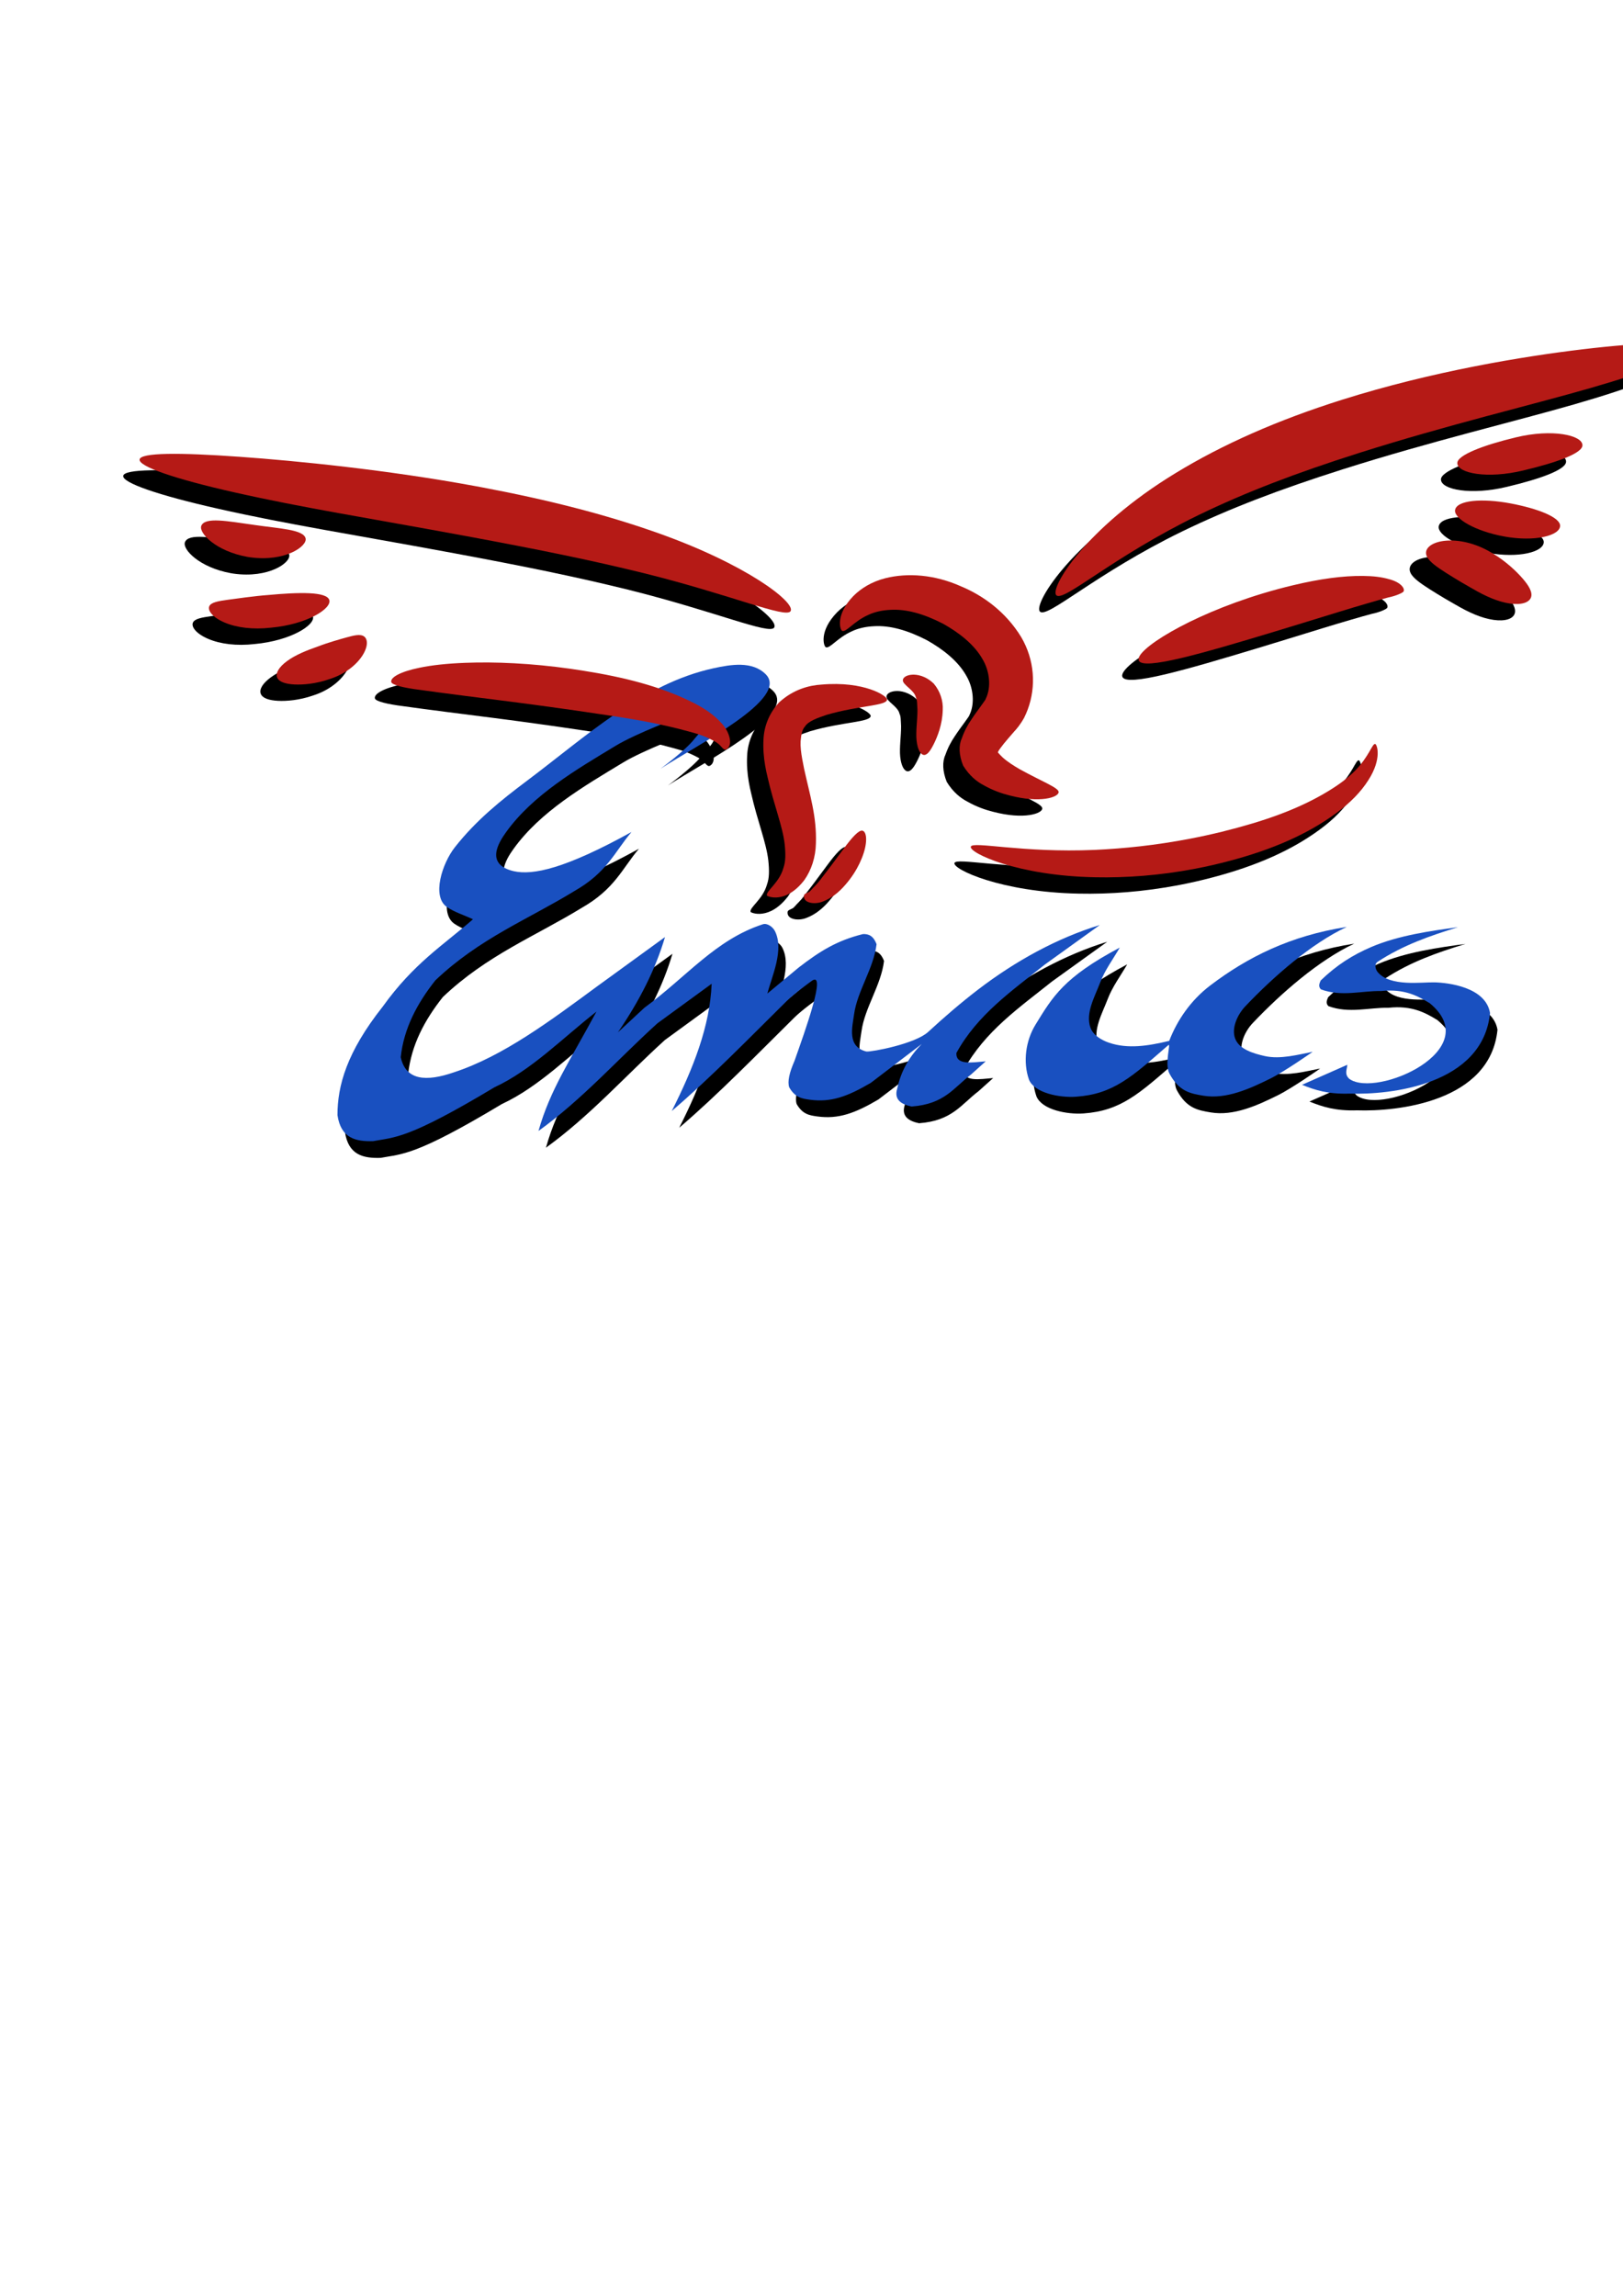 <?xml version="1.0" encoding="UTF-8" standalone="no"?>
<!-- Created with Inkscape (http://www.inkscape.org/) -->

<svg
   xmlns:dc="http://purl.org/dc/elements/1.1/"
   xmlns:cc="http://creativecommons.org/ns#"
   xmlns:rdf="http://www.w3.org/1999/02/22-rdf-syntax-ns#"
   xmlns:svg="http://www.w3.org/2000/svg"
   xmlns="http://www.w3.org/2000/svg"
   xmlns:sodipodi="http://sodipodi.sourceforge.net/DTD/sodipodi-0.dtd"
   xmlns:inkscape="http://www.inkscape.org/namespaces/inkscape"
   width="210mm"
   height="297mm"
   viewBox="0 0 210 297"
   version="1.1"
   id="svg8"
   inkscape:version="0.92.4 5da689c313, 2019-01-14"
   sodipodi:docname="CondorEmacs.svg"
   inkscape:export-filename="/home/apeman/Desktop/CondorEmacs.svg.png"
   inkscape:export-xdpi="50.531113"
   inkscape:export-ydpi="50.531113">
  <defs
     id="defs2">
    <inkscape:path-effect
       effect="skeletal"
       id="path-effect5603"
       is_visible="true"
       pattern="M 0,5 C 0,2.24 2.24,0 5,0 7.76,0 10,2.24 10,5 10,7.76 7.76,10 5,10 2.24,10 0,7.76 0,5 Z"
       copytype="single_stretched"
       prop_scale="0.394"
       scale_y_rel="false"
       spacing="0"
       normal_offset="0"
       tang_offset="0"
       prop_units="false"
       vertical_pattern="false"
       fuse_tolerance="0" />
    <inkscape:path-effect
       effect="skeletal"
       id="path-effect5591"
       is_visible="true"
       pattern="M 0,5 C 0,2.24 2.24,0 5,0 7.76,0 10,2.24 10,5 10,7.76 7.76,10 5,10 2.24,10 0,7.76 0,5 Z"
       copytype="single_stretched"
       prop_scale="0.265"
       scale_y_rel="false"
       spacing="0"
       normal_offset="0"
       tang_offset="0"
       prop_units="false"
       vertical_pattern="false"
       fuse_tolerance="0" />
    <inkscape:path-effect
       effect="skeletal"
       id="path-effect5587"
       is_visible="true"
       pattern="M 0,5 C 0,2.24 2.24,0 5,0 7.76,0 10,2.24 10,5 10,7.76 7.76,10 5,10 2.24,10 0,7.76 0,5 Z"
       copytype="single_stretched"
       prop_scale="0.565"
       scale_y_rel="false"
       spacing="0"
       normal_offset="0"
       tang_offset="0"
       prop_units="false"
       vertical_pattern="false"
       fuse_tolerance="0" />
    <inkscape:path-effect
       effect="skeletal"
       id="path-effect5575"
       is_visible="true"
       pattern="M 0,5 C 0,2.24 2.24,0 5,0 7.76,0 10,2.24 10,5 10,7.76 7.76,10 5,10 2.24,10 0,7.76 0,5 Z"
       copytype="single_stretched"
       prop_scale="0.327"
       scale_y_rel="false"
       spacing="0"
       normal_offset="0"
       tang_offset="0"
       prop_units="false"
       vertical_pattern="false"
       fuse_tolerance="0" />
    <inkscape:path-effect
       effect="skeletal"
       id="path-effect5567"
       is_visible="true"
       pattern="M 0,5 C 0,2.24 2.24,0 5,0 7.76,0 10,2.24 10,5 10,7.76 7.76,10 5,10 2.24,10 0,7.76 0,5 Z"
       copytype="single_stretched"
       prop_scale="0.265"
       scale_y_rel="false"
       spacing="0"
       normal_offset="0"
       tang_offset="0"
       prop_units="false"
       vertical_pattern="false"
       fuse_tolerance="0" />
    <inkscape:path-effect
       effect="skeletal"
       id="path-effect5559"
       is_visible="true"
       pattern="M 0,5 C 0,2.24 2.24,0 5,0 7.76,0 10,2.24 10,5 10,7.76 7.76,10 5,10 2.24,10 0,7.76 0,5 Z"
       copytype="single_stretched"
       prop_scale="0.265"
       scale_y_rel="false"
       spacing="0"
       normal_offset="0"
       tang_offset="0"
       prop_units="false"
       vertical_pattern="false"
       fuse_tolerance="0" />
    <inkscape:path-effect
       effect="skeletal"
       id="path-effect5555"
       is_visible="true"
       pattern="M 0,5 C 0,2.24 2.24,0 5,0 7.76,0 10,2.24 10,5 10,7.76 7.76,10 5,10 2.24,10 0,7.76 0,5 Z"
       copytype="single_stretched"
       prop_scale="0.3"
       scale_y_rel="false"
       spacing="0"
       normal_offset="0"
       tang_offset="0"
       prop_units="false"
       vertical_pattern="false"
       fuse_tolerance="0" />
    <inkscape:path-effect
       effect="skeletal"
       id="path-effect5551"
       is_visible="true"
       pattern="M 0,5 C 0,2.24 2.24,0 5,0 7.76,0 10,2.24 10,5 10,7.76 7.76,10 5,10 2.24,10 0,7.76 0,5 Z"
       copytype="single_stretched"
       prop_scale="0.486"
       scale_y_rel="false"
       spacing="0"
       normal_offset="0"
       tang_offset="0"
       prop_units="false"
       vertical_pattern="false"
       fuse_tolerance="0" />
    <inkscape:path-effect
       effect="skeletal"
       id="path-effect5531"
       is_visible="true"
       pattern="M 0,5 C 0,2.24 2.24,0 5,0 7.76,0 10,2.24 10,5 10,7.76 7.76,10 5,10 2.24,10 0,7.76 0,5 Z"
       copytype="single_stretched"
       prop_scale="0.517"
       scale_y_rel="false"
       spacing="0"
       normal_offset="0"
       tang_offset="0"
       prop_units="false"
       vertical_pattern="false"
       fuse_tolerance="0" />
    <inkscape:path-effect
       effect="skeletal"
       id="path-effect5479"
       is_visible="true"
       pattern="M 0,5 C 0,2.24 2.24,0 5,0 7.76,0 10,2.24 10,5 10,7.76 7.76,10 5,10 2.24,10 0,7.76 0,5 Z"
       copytype="single_stretched"
       prop_scale="0.525"
       scale_y_rel="false"
       spacing="0"
       normal_offset="0"
       tang_offset="0"
       prop_units="false"
       vertical_pattern="false"
       fuse_tolerance="0" />
    <inkscape:path-effect
       effect="skeletal"
       id="path-effect5475"
       is_visible="true"
       pattern="M 0,5 C 0,2.24 2.24,0 5,0 7.76,0 10,2.24 10,5 10,7.76 7.76,10 5,10 2.24,10 0,7.76 0,5 Z"
       copytype="single_stretched"
       prop_scale="0.265"
       scale_y_rel="false"
       spacing="0"
       normal_offset="0"
       tang_offset="0"
       prop_units="false"
       vertical_pattern="false"
       fuse_tolerance="0" />
    <inkscape:path-effect
       effect="skeletal"
       id="path-effect5471"
       is_visible="true"
       pattern="M 0,5 C 0,2.24 2.24,0 5,0 7.76,0 10,2.24 10,5 10,7.76 7.76,10 5,10 2.24,10 0,7.76 0,5 Z"
       copytype="single_stretched"
       prop_scale="0.576"
       scale_y_rel="false"
       spacing="0"
       normal_offset="0"
       tang_offset="0"
       prop_units="false"
       vertical_pattern="false"
       fuse_tolerance="0" />
    <inkscape:path-effect
       effect="skeletal"
       id="path-effect5447"
       is_visible="true"
       pattern="M 0,5 C 0,2.24 2.24,0 5,0 7.76,0 10,2.24 10,5 10,7.76 7.76,10 5,10 2.24,10 0,7.76 0,5 Z"
       copytype="single_stretched"
       prop_scale="0.448"
       scale_y_rel="false"
       spacing="0"
       normal_offset="0"
       tang_offset="0"
       prop_units="false"
       vertical_pattern="false"
       fuse_tolerance="0" />
    <inkscape:path-effect
       effect="skeletal"
       id="path-effect5443"
       is_visible="true"
       pattern="M 0,5 C 0,2.24 2.24,0 5,0 7.76,0 10,2.24 10,5 10,7.76 7.76,10 5,10 2.24,10 0,7.76 0,5 Z"
       copytype="single_stretched"
       prop_scale="0.424"
       scale_y_rel="false"
       spacing="0"
       normal_offset="0"
       tang_offset="0"
       prop_units="false"
       vertical_pattern="false"
       fuse_tolerance="0" />
    <inkscape:path-effect
       effect="skeletal"
       id="path-effect5435"
       is_visible="true"
       pattern="M 0,5 C 0,2.24 2.24,0 5,0 7.76,0 10,2.24 10,5 10,7.76 7.76,10 5,10 2.24,10 0,7.76 0,5 Z"
       copytype="single_stretched"
       prop_scale="0.422"
       scale_y_rel="false"
       spacing="0"
       normal_offset="0"
       tang_offset="0"
       prop_units="false"
       vertical_pattern="false"
       fuse_tolerance="0" />
    <inkscape:path-effect
       effect="skeletal"
       id="path-effect5431"
       is_visible="true"
       pattern="M 0,5 C 0,2.24 2.24,0 5,0 7.76,0 10,2.24 10,5 10,7.76 7.76,10 5,10 2.24,10 0,7.76 0,5 Z"
       copytype="single_stretched"
       prop_scale="0.526"
       scale_y_rel="false"
       spacing="0"
       normal_offset="0"
       tang_offset="0"
       prop_units="false"
       vertical_pattern="false"
       fuse_tolerance="0" />
    <inkscape:path-effect
       effect="skeletal"
       id="path-effect5427"
       is_visible="true"
       pattern="M 0,5 C 0,2.24 2.24,0 5,0 7.76,0 10,2.24 10,5 10,7.76 7.76,10 5,10 2.24,10 0,7.76 0,5 Z"
       copytype="single_stretched"
       prop_scale="0.435"
       scale_y_rel="false"
       spacing="0"
       normal_offset="0"
       tang_offset="0"
       prop_units="false"
       vertical_pattern="false"
       fuse_tolerance="0" />
    <inkscape:path-effect
       effect="skeletal"
       id="path-effect5419"
       is_visible="true"
       pattern="M 0,5 C 0,2.24 2.24,0 5,0 7.76,0 10,2.24 10,5 10,7.76 7.76,10 5,10 2.24,10 0,7.76 0,5 Z"
       copytype="single_stretched"
       prop_scale="0.439"
       scale_y_rel="false"
       spacing="0"
       normal_offset="0"
       tang_offset="0"
       prop_units="false"
       vertical_pattern="false"
       fuse_tolerance="0" />
    <inkscape:path-effect
       effect="skeletal"
       id="path-effect5399"
       is_visible="true"
       pattern="M 0,5 C 0,2.24 2.24,0 5,0 7.76,0 10,2.24 10,5 10,7.76 7.76,10 5,10 2.24,10 0,7.76 0,5 Z"
       copytype="single_stretched"
       prop_scale="0.265"
       scale_y_rel="false"
       spacing="0"
       normal_offset="0"
       tang_offset="0"
       prop_units="false"
       vertical_pattern="false"
       fuse_tolerance="0" />
    <inkscape:path-effect
       effect="skeletal"
       id="path-effect5393"
       is_visible="true"
       pattern="M 0,5 C 0,2.24 2.24,0 5,0 7.76,0 10,2.24 10,5 10,7.76 7.76,10 5,10 2.24,10 0,7.76 0,5 Z"
       copytype="single_stretched"
       prop_scale="0.265"
       scale_y_rel="false"
       spacing="0"
       normal_offset="0"
       tang_offset="0"
       prop_units="false"
       vertical_pattern="false"
       fuse_tolerance="0" />
    <inkscape:path-effect
       effect="skeletal"
       id="path-effect5385"
       is_visible="true"
       pattern="M 0,5 C 0,2.24 2.24,0 5,0 7.76,0 10,2.24 10,5 10,7.76 7.76,10 5,10 2.24,10 0,7.76 0,5 Z"
       copytype="single_stretched"
       prop_scale="0.265"
       scale_y_rel="false"
       spacing="0"
       normal_offset="0"
       tang_offset="0"
       prop_units="false"
       vertical_pattern="false"
       fuse_tolerance="0" />
    <inkscape:path-effect
       effect="skeletal"
       id="path-effect5041"
       is_visible="true"
       pattern="M 0,5 C 0,2.24 2.24,0 5,0 7.76,0 10,2.24 10,5 10,7.76 7.76,10 5,10 2.24,10 0,7.76 0,5 Z"
       copytype="single_stretched"
       prop_scale="0.722"
       scale_y_rel="false"
       spacing="0"
       normal_offset="0"
       tang_offset="0"
       prop_units="false"
       vertical_pattern="false"
       fuse_tolerance="0" />
    <inkscape:path-effect
       effect="skeletal"
       id="path-effect5037"
       is_visible="true"
       pattern="M 0,5 C 0,2.24 2.24,0 5,0 7.76,0 10,2.24 10,5 10,7.76 7.76,10 5,10 2.24,10 0,7.76 0,5 Z"
       copytype="single_stretched"
       prop_scale="0.658"
       scale_y_rel="false"
       spacing="0"
       normal_offset="0"
       tang_offset="0"
       prop_units="false"
       vertical_pattern="false"
       fuse_tolerance="0" />
    <inkscape:path-effect
       effect="skeletal"
       id="path-effect380"
       is_visible="true"
       pattern="M 0,5 C 0,2.24 2.24,0 5,0 7.76,0 10,2.24 10,5 10,7.76 7.76,10 5,10 2.24,10 0,7.76 0,5 Z"
       copytype="single_stretched"
       prop_scale="0.265"
       scale_y_rel="false"
       spacing="0"
       normal_offset="0"
       tang_offset="0"
       prop_units="false"
       vertical_pattern="false"
       fuse_tolerance="0" />
    <inkscape:path-effect
       effect="skeletal"
       id="path-effect376"
       is_visible="true"
       pattern="M 0,5 C 0,2.24 2.24,0 5,0 7.76,0 10,2.24 10,5 10,7.76 7.76,10 5,10 2.24,10 0,7.76 0,5 Z"
       copytype="single_stretched"
       prop_scale="0.265"
       scale_y_rel="false"
       spacing="0"
       normal_offset="0"
       tang_offset="0"
       prop_units="false"
       vertical_pattern="false"
       fuse_tolerance="0" />
    <inkscape:path-effect
       effect="skeletal"
       id="path-effect372"
       is_visible="true"
       pattern="M 0,5 C 0,2.24 2.24,0 5,0 7.76,0 10,2.24 10,5 10,7.76 7.76,10 5,10 2.24,10 0,7.76 0,5 Z"
       copytype="single_stretched"
       prop_scale="0.265"
       scale_y_rel="false"
       spacing="0"
       normal_offset="0"
       tang_offset="0"
       prop_units="false"
       vertical_pattern="false"
       fuse_tolerance="0" />
    <inkscape:path-effect
       effect="skeletal"
       id="path-effect368"
       is_visible="true"
       pattern="M 0,5 C 0,2.24 2.24,0 5,0 7.76,0 10,2.24 10,5 10,7.76 7.76,10 5,10 2.24,10 0,7.76 0,5 Z"
       copytype="single_stretched"
       prop_scale="0.265"
       scale_y_rel="false"
       spacing="0"
       normal_offset="0"
       tang_offset="0"
       prop_units="false"
       vertical_pattern="false"
       fuse_tolerance="0" />
    <inkscape:path-effect
       effect="skeletal"
       id="path-effect364"
       is_visible="true"
       pattern="M 0,5 C 0,2.24 2.24,0 5,0 7.76,0 10,2.24 10,5 10,7.76 7.76,10 5,10 2.24,10 0,7.76 0,5 Z"
       copytype="single_stretched"
       prop_scale="0.265"
       scale_y_rel="false"
       spacing="0"
       normal_offset="0"
       tang_offset="0"
       prop_units="false"
       vertical_pattern="false"
       fuse_tolerance="0" />
    <inkscape:path-effect
       effect="skeletal"
       id="path-effect360"
       is_visible="true"
       pattern="M 0,5 C 0,2.24 2.24,0 5,0 7.76,0 10,2.24 10,5 10,7.76 7.76,10 5,10 2.24,10 0,7.76 0,5 Z"
       copytype="single_stretched"
       prop_scale="0.265"
       scale_y_rel="false"
       spacing="0"
       normal_offset="0"
       tang_offset="0"
       prop_units="false"
       vertical_pattern="false"
       fuse_tolerance="0" />
    <inkscape:path-effect
       effect="skeletal"
       id="path-effect348"
       is_visible="true"
       pattern="M 0,5 C 0,2.24 2.24,0 5,0 7.76,0 10,2.24 10,5 10,7.76 7.76,10 5,10 2.24,10 0,7.76 0,5 Z"
       copytype="single_stretched"
       prop_scale="0.265"
       scale_y_rel="false"
       spacing="0"
       normal_offset="0"
       tang_offset="0"
       prop_units="false"
       vertical_pattern="false"
       fuse_tolerance="0" />
    <inkscape:path-effect
       effect="skeletal"
       id="path-effect336"
       is_visible="true"
       pattern="M 0,5 C 0,2.24 2.24,0 5,0 7.76,0 10,2.24 10,5 10,7.76 7.76,10 5,10 2.24,10 0,7.76 0,5 Z"
       copytype="single_stretched"
       prop_scale="0.265"
       scale_y_rel="false"
       spacing="0"
       normal_offset="0"
       tang_offset="0"
       prop_units="false"
       vertical_pattern="false"
       fuse_tolerance="0" />
    <inkscape:path-effect
       effect="skeletal"
       id="path-effect332"
       is_visible="true"
       pattern="M 0,5 C 0,2.24 2.24,0 5,0 7.76,0 10,2.24 10,5 10,7.76 7.76,10 5,10 2.24,10 0,7.76 0,5 Z"
       copytype="single_stretched"
       prop_scale="0.265"
       scale_y_rel="false"
       spacing="0"
       normal_offset="0"
       tang_offset="0"
       prop_units="false"
       vertical_pattern="false"
       fuse_tolerance="0" />
    <inkscape:path-effect
       effect="skeletal"
       id="path-effect328"
       is_visible="true"
       pattern="M 0,5 C 0,2.24 2.24,0 5,0 7.76,0 10,2.24 10,5 10,7.76 7.76,10 5,10 2.24,10 0,7.76 0,5 Z"
       copytype="single_stretched"
       prop_scale="0.265"
       scale_y_rel="false"
       spacing="0"
       normal_offset="0"
       tang_offset="0"
       prop_units="false"
       vertical_pattern="false"
       fuse_tolerance="0" />
    <inkscape:path-effect
       effect="skeletal"
       id="path-effect324"
       is_visible="true"
       pattern="M 0,5 C 0,2.24 2.24,0 5,0 7.76,0 10,2.24 10,5 10,7.76 7.76,10 5,10 2.24,10 0,7.76 0,5 Z"
       copytype="single_stretched"
       prop_scale="0.265"
       scale_y_rel="false"
       spacing="0"
       normal_offset="0"
       tang_offset="0"
       prop_units="false"
       vertical_pattern="false"
       fuse_tolerance="0" />
    <inkscape:path-effect
       effect="skeletal"
       id="path-effect312"
       is_visible="true"
       pattern="M 0,5 C 0,2.24 2.24,0 5,0 7.76,0 10,2.24 10,5 10,7.76 7.76,10 5,10 2.24,10 0,7.76 0,5 Z"
       copytype="single_stretched"
       prop_scale="0.265"
       scale_y_rel="false"
       spacing="0"
       normal_offset="0"
       tang_offset="0"
       prop_units="false"
       vertical_pattern="false"
       fuse_tolerance="0" />
    <inkscape:path-effect
       effect="skeletal"
       id="path-effect108"
       is_visible="true"
       pattern="M 0,5 C 0,2.24 2.24,0 5,0 7.76,0 10,2.24 10,5 10,7.76 7.76,10 5,10 2.24,10 0,7.76 0,5 Z"
       copytype="single_stretched"
       prop_scale="0.265"
       scale_y_rel="false"
       spacing="0"
       normal_offset="0"
       tang_offset="0"
       prop_units="false"
       vertical_pattern="false"
       fuse_tolerance="0" />
    <inkscape:path-effect
       effect="skeletal"
       id="path-effect104"
       is_visible="true"
       pattern="M 0,5 C 0,2.24 2.24,0 5,0 7.76,0 10,2.24 10,5 10,7.76 7.76,10 5,10 2.24,10 0,7.76 0,5 Z"
       copytype="single_stretched"
       prop_scale="0.265"
       scale_y_rel="false"
       spacing="0"
       normal_offset="0"
       tang_offset="0"
       prop_units="false"
       vertical_pattern="false"
       fuse_tolerance="0" />
    <inkscape:path-effect
       effect="skeletal"
       id="path-effect100"
       is_visible="true"
       pattern="M 0,5 C 0,2.24 2.24,0 5,0 7.76,0 10,2.24 10,5 10,7.76 7.76,10 5,10 2.24,10 0,7.76 0,5 Z"
       copytype="single_stretched"
       prop_scale="0.265"
       scale_y_rel="false"
       spacing="0"
       normal_offset="0"
       tang_offset="0"
       prop_units="false"
       vertical_pattern="false"
       fuse_tolerance="0" />
    <inkscape:path-effect
       effect="skeletal"
       id="path-effect92"
       is_visible="true"
       pattern="M 0,5 C 0,2.24 2.24,0 5,0 7.76,0 10,2.24 10,5 10,7.76 7.76,10 5,10 2.24,10 0,7.76 0,5 Z"
       copytype="single_stretched"
       prop_scale="0.265"
       scale_y_rel="false"
       spacing="0"
       normal_offset="0"
       tang_offset="0"
       prop_units="false"
       vertical_pattern="false"
       fuse_tolerance="0" />
    <inkscape:path-effect
       effect="skeletal"
       id="path-effect88"
       is_visible="true"
       pattern="M 0,5 C 0,2.24 2.24,0 5,0 7.76,0 10,2.24 10,5 10,7.76 7.76,10 5,10 2.24,10 0,7.76 0,5 Z"
       copytype="single_stretched"
       prop_scale="0.265"
       scale_y_rel="false"
       spacing="0"
       normal_offset="0"
       tang_offset="0"
       prop_units="false"
       vertical_pattern="false"
       fuse_tolerance="0" />
    <inkscape:path-effect
       effect="skeletal"
       id="path-effect84"
       is_visible="true"
       pattern="M 0,5 C 0,2.24 2.24,0 5,0 7.76,0 10,2.24 10,5 10,7.76 7.76,10 5,10 2.24,10 0,7.76 0,5 Z"
       copytype="single_stretched"
       prop_scale="0.265"
       scale_y_rel="false"
       spacing="0"
       normal_offset="0"
       tang_offset="0"
       prop_units="false"
       vertical_pattern="false"
       fuse_tolerance="0" />
    <inkscape:path-effect
       effect="skeletal"
       id="path-effect80"
       is_visible="true"
       pattern="M 0,5 C 0,2.24 2.24,0 5,0 7.76,0 10,2.24 10,5 10,7.76 7.76,10 5,10 2.24,10 0,7.76 0,5 Z"
       copytype="single_stretched"
       prop_scale="0.265"
       scale_y_rel="false"
       spacing="0"
       normal_offset="0"
       tang_offset="0"
       prop_units="false"
       vertical_pattern="false"
       fuse_tolerance="0" />
    <inkscape:path-effect
       effect="skeletal"
       id="path-effect70"
       is_visible="true"
       pattern="M 0,5 C 0,2.24 2.24,0 5,0 7.76,0 10,2.24 10,5 10,7.76 7.76,10 5,10 2.24,10 0,7.76 0,5 Z"
       copytype="single_stretched"
       prop_scale="0.265"
       scale_y_rel="false"
       spacing="0"
       normal_offset="0"
       tang_offset="0"
       prop_units="false"
       vertical_pattern="false"
       fuse_tolerance="0" />
    <inkscape:path-effect
       effect="skeletal"
       id="path-effect66"
       is_visible="true"
       pattern="M 0,5 C 0,2.24 2.24,0 5,0 7.76,0 10,2.24 10,5 10,7.76 7.76,10 5,10 2.24,10 0,7.76 0,5 Z"
       copytype="single_stretched"
       prop_scale="0.265"
       scale_y_rel="false"
       spacing="0"
       normal_offset="0"
       tang_offset="0"
       prop_units="false"
       vertical_pattern="false"
       fuse_tolerance="0" />
    <inkscape:path-effect
       effect="skeletal"
       id="path-effect62"
       is_visible="true"
       pattern="M 0,5 C 0,2.24 2.24,0 5,0 7.76,0 10,2.24 10,5 10,7.76 7.76,10 5,10 2.24,10 0,7.76 0,5 Z"
       copytype="single_stretched"
       prop_scale="0.265"
       scale_y_rel="false"
       spacing="0"
       normal_offset="0"
       tang_offset="0"
       prop_units="false"
       vertical_pattern="false"
       fuse_tolerance="0" />
    <inkscape:path-effect
       effect="skeletal"
       id="path-effect58"
       is_visible="true"
       pattern="M 0,5 C 0,2.24 2.24,0 5,0 7.76,0 10,2.24 10,5 10,7.76 7.76,10 5,10 2.24,10 0,7.76 0,5 Z"
       copytype="single_stretched"
       prop_scale="0.265"
       scale_y_rel="false"
       spacing="0"
       normal_offset="0"
       tang_offset="0"
       prop_units="false"
       vertical_pattern="false"
       fuse_tolerance="0" />
    <inkscape:path-effect
       effect="skeletal"
       id="path-effect54"
       is_visible="true"
       pattern="M 0,5 C 0,2.24 2.24,0 5,0 7.76,0 10,2.24 10,5 10,7.76 7.76,10 5,10 2.24,10 0,7.76 0,5 Z"
       copytype="single_stretched"
       prop_scale="0.265"
       scale_y_rel="false"
       spacing="0"
       normal_offset="0"
       tang_offset="0"
       prop_units="false"
       vertical_pattern="false"
       fuse_tolerance="0" />
    <inkscape:path-effect
       effect="skeletal"
       id="path-effect50"
       is_visible="true"
       pattern="M 0,5 C 0,2.24 2.24,0 5,0 7.76,0 10,2.24 10,5 10,7.76 7.76,10 5,10 2.24,10 0,7.76 0,5 Z"
       copytype="single_stretched"
       prop_scale="0.265"
       scale_y_rel="false"
       spacing="0"
       normal_offset="0"
       tang_offset="0"
       prop_units="false"
       vertical_pattern="false"
       fuse_tolerance="0" />
    <inkscape:path-effect
       effect="skeletal"
       id="path-effect46"
       is_visible="true"
       pattern="M 0,5 C 0,2.24 2.24,0 5,0 7.76,0 10,2.24 10,5 10,7.76 7.76,10 5,10 2.24,10 0,7.76 0,5 Z"
       copytype="single_stretched"
       prop_scale="0.265"
       scale_y_rel="false"
       spacing="0"
       normal_offset="0"
       tang_offset="0"
       prop_units="false"
       vertical_pattern="false"
       fuse_tolerance="0" />
    <inkscape:path-effect
       effect="skeletal"
       id="path-effect5603-9"
       is_visible="true"
       pattern="M 0,5 C 0,2.24 2.24,0 5,0 7.76,0 10,2.24 10,5 10,7.76 7.76,10 5,10 2.24,10 0,7.76 0,5 Z"
       copytype="single_stretched"
       prop_scale="0.394"
       scale_y_rel="false"
       spacing="0"
       normal_offset="0"
       tang_offset="0"
       prop_units="false"
       vertical_pattern="false"
       fuse_tolerance="0" />
    <inkscape:path-effect
       effect="skeletal"
       id="path-effect5575-2"
       is_visible="true"
       pattern="M 0,5 C 0,2.24 2.24,0 5,0 7.76,0 10,2.24 10,5 10,7.76 7.76,10 5,10 2.24,10 0,7.76 0,5 Z"
       copytype="single_stretched"
       prop_scale="0.327"
       scale_y_rel="false"
       spacing="0"
       normal_offset="0"
       tang_offset="0"
       prop_units="false"
       vertical_pattern="false"
       fuse_tolerance="0" />
    <inkscape:path-effect
       effect="skeletal"
       id="path-effect5555-2"
       is_visible="true"
       pattern="M 0,5 C 0,2.24 2.24,0 5,0 7.76,0 10,2.24 10,5 10,7.76 7.76,10 5,10 2.24,10 0,7.76 0,5 Z"
       copytype="single_stretched"
       prop_scale="0.3"
       scale_y_rel="false"
       spacing="0"
       normal_offset="0"
       tang_offset="0"
       prop_units="false"
       vertical_pattern="false"
       fuse_tolerance="0" />
    <inkscape:path-effect
       effect="skeletal"
       id="path-effect5551-8"
       is_visible="true"
       pattern="M 0,5 C 0,2.24 2.24,0 5,0 7.76,0 10,2.24 10,5 10,7.76 7.76,10 5,10 2.24,10 0,7.76 0,5 Z"
       copytype="single_stretched"
       prop_scale="0.486"
       scale_y_rel="false"
       spacing="0"
       normal_offset="0"
       tang_offset="0"
       prop_units="false"
       vertical_pattern="false"
       fuse_tolerance="0" />
    <inkscape:path-effect
       effect="skeletal"
       id="path-effect5531-9"
       is_visible="true"
       pattern="M 0,5 C 0,2.24 2.24,0 5,0 7.76,0 10,2.24 10,5 10,7.76 7.76,10 5,10 2.24,10 0,7.76 0,5 Z"
       copytype="single_stretched"
       prop_scale="0.517"
       scale_y_rel="false"
       spacing="0"
       normal_offset="0"
       tang_offset="0"
       prop_units="false"
       vertical_pattern="false"
       fuse_tolerance="0" />
    <inkscape:path-effect
       effect="skeletal"
       id="path-effect5479-7"
       is_visible="true"
       pattern="M 0,5 C 0,2.24 2.24,0 5,0 7.76,0 10,2.24 10,5 10,7.76 7.76,10 5,10 2.24,10 0,7.76 0,5 Z"
       copytype="single_stretched"
       prop_scale="0.525"
       scale_y_rel="false"
       spacing="0"
       normal_offset="0"
       tang_offset="0"
       prop_units="false"
       vertical_pattern="false"
       fuse_tolerance="0" />
    <inkscape:path-effect
       effect="skeletal"
       id="path-effect5471-3"
       is_visible="true"
       pattern="M 0,5 C 0,2.24 2.24,0 5,0 7.76,0 10,2.24 10,5 10,7.76 7.76,10 5,10 2.24,10 0,7.76 0,5 Z"
       copytype="single_stretched"
       prop_scale="0.576"
       scale_y_rel="false"
       spacing="0"
       normal_offset="0"
       tang_offset="0"
       prop_units="false"
       vertical_pattern="false"
       fuse_tolerance="0" />
    <inkscape:path-effect
       effect="skeletal"
       id="path-effect5447-6"
       is_visible="true"
       pattern="M 0,5 C 0,2.24 2.24,0 5,0 7.76,0 10,2.24 10,5 10,7.76 7.76,10 5,10 2.24,10 0,7.76 0,5 Z"
       copytype="single_stretched"
       prop_scale="0.448"
       scale_y_rel="false"
       spacing="0"
       normal_offset="0"
       tang_offset="0"
       prop_units="false"
       vertical_pattern="false"
       fuse_tolerance="0" />
    <inkscape:path-effect
       effect="skeletal"
       id="path-effect5443-1"
       is_visible="true"
       pattern="M 0,5 C 0,2.24 2.24,0 5,0 7.76,0 10,2.24 10,5 10,7.76 7.76,10 5,10 2.24,10 0,7.76 0,5 Z"
       copytype="single_stretched"
       prop_scale="0.424"
       scale_y_rel="false"
       spacing="0"
       normal_offset="0"
       tang_offset="0"
       prop_units="false"
       vertical_pattern="false"
       fuse_tolerance="0" />
    <inkscape:path-effect
       effect="skeletal"
       id="path-effect5435-2"
       is_visible="true"
       pattern="M 0,5 C 0,2.24 2.24,0 5,0 7.76,0 10,2.24 10,5 10,7.76 7.76,10 5,10 2.24,10 0,7.76 0,5 Z"
       copytype="single_stretched"
       prop_scale="0.422"
       scale_y_rel="false"
       spacing="0"
       normal_offset="0"
       tang_offset="0"
       prop_units="false"
       vertical_pattern="false"
       fuse_tolerance="0" />
    <inkscape:path-effect
       effect="skeletal"
       id="path-effect5431-9"
       is_visible="true"
       pattern="M 0,5 C 0,2.24 2.24,0 5,0 7.76,0 10,2.24 10,5 10,7.76 7.76,10 5,10 2.24,10 0,7.76 0,5 Z"
       copytype="single_stretched"
       prop_scale="0.526"
       scale_y_rel="false"
       spacing="0"
       normal_offset="0"
       tang_offset="0"
       prop_units="false"
       vertical_pattern="false"
       fuse_tolerance="0" />
    <inkscape:path-effect
       effect="skeletal"
       id="path-effect5427-3"
       is_visible="true"
       pattern="M 0,5 C 0,2.24 2.24,0 5,0 7.76,0 10,2.24 10,5 10,7.76 7.76,10 5,10 2.24,10 0,7.76 0,5 Z"
       copytype="single_stretched"
       prop_scale="0.435"
       scale_y_rel="false"
       spacing="0"
       normal_offset="0"
       tang_offset="0"
       prop_units="false"
       vertical_pattern="false"
       fuse_tolerance="0" />
    <inkscape:path-effect
       effect="skeletal"
       id="path-effect5419-1"
       is_visible="true"
       pattern="M 0,5 C 0,2.24 2.24,0 5,0 7.76,0 10,2.24 10,5 10,7.76 7.76,10 5,10 2.24,10 0,7.76 0,5 Z"
       copytype="single_stretched"
       prop_scale="0.439"
       scale_y_rel="false"
       spacing="0"
       normal_offset="0"
       tang_offset="0"
       prop_units="false"
       vertical_pattern="false"
       fuse_tolerance="0" />
    <inkscape:path-effect
       effect="skeletal"
       id="path-effect5041-9"
       is_visible="true"
       pattern="M 0,5 C 0,2.24 2.24,0 5,0 7.76,0 10,2.24 10,5 10,7.76 7.76,10 5,10 2.24,10 0,7.76 0,5 Z"
       copytype="single_stretched"
       prop_scale="0.722"
       scale_y_rel="false"
       spacing="0"
       normal_offset="0"
       tang_offset="0"
       prop_units="false"
       vertical_pattern="false"
       fuse_tolerance="0" />
    <inkscape:path-effect
       effect="skeletal"
       id="path-effect5037-4"
       is_visible="true"
       pattern="M 0,5 C 0,2.24 2.24,0 5,0 7.76,0 10,2.24 10,5 10,7.76 7.76,10 5,10 2.24,10 0,7.76 0,5 Z"
       copytype="single_stretched"
       prop_scale="0.658"
       scale_y_rel="false"
       spacing="0"
       normal_offset="0"
       tang_offset="0"
       prop_units="false"
       vertical_pattern="false"
       fuse_tolerance="0" />
  </defs>
  <sodipodi:namedview
     id="base"
     pagecolor="#ffffff"
     bordercolor="#666666"
     borderopacity="1.0"
     inkscape:pageopacity="0.0"
     inkscape:pageshadow="2"
     inkscape:zoom="0.75628502"
     inkscape:cx="165.89776"
     inkscape:cy="802.31233"
     inkscape:document-units="mm"
     inkscape:current-layer="layer4"
     showgrid="false"
     inkscape:window-width="1366"
     inkscape:window-height="672"
     inkscape:window-x="0"
     inkscape:window-y="28"
     inkscape:window-maximized="1" />
  <g
     inkscape:groupmode="layer"
     id="layer2"
     inkscape:label="EmacsShadow"
     sodipodi:insensitive="true">
    <path
       style="fill:#000000;fill-opacity:1;stroke:none;stroke-width:0.252px;stroke-linecap:butt;stroke-linejoin:miter;stroke-opacity:1"
       d="m 86.424,101.615 c 4.875,-3.171 16.746,-9.096 13.615,-12.227 -1.747,-1.747 -4.543,-1.255 -6.758,-0.773 -9.176,1.998 -16.612,8.914 -24.124,14.549 -3.382,2.537 -6.558,5.083 -9.329,8.595 -1.665,2.111 -3.018,6.367 -1.045,7.737 0.957,0.664 2.255,1.06 3.382,1.59 -3.865,3.371 -7.645,5.676 -11.689,11.313 -4.648,5.876 -5.847,10.219 -5.845,14.028 0.44,3.011 2.389,3.433 4.627,3.361 2.789,-0.529 4.404,-0.193 15.684,-6.965 4.814,-2.228 8.851,-6.401 13.2,-9.791 -3.415,6.337 -6.017,10.139 -7.501,15.441 5.745,-4.152 10.265,-9.285 15.392,-13.931 l 7.014,-5.114 c -0.219,5.488 -2.39,10.976 -5.163,16.464 5.017,-4.289 10.004,-9.418 14.948,-14.303 0.949,-0.937 3.123,-2.501 3.123,-2.501 2.073,-1.555 -0.846,6.505 -2.192,10.326 -0.665,1.511 -0.926,2.677 -0.682,3.41 0.755,1.326 1.649,1.468 2.682,1.607 2.704,0.366 4.831,-0.393 7.888,-2.192 l 6.576,-5.017 c -1.538,1.554 -2.667,3.415 -3.166,5.748 -0.487,1.537 0.664,2.088 1.851,2.338 4.281,-0.308 5.452,-2.438 7.696,-4.14 l 1.9,-1.705 c -1.814,0.154 -3.861,0.526 -3.799,-1.072 2.732,-4.989 7.224,-8.072 11.447,-11.447 l 7.112,-5.114 c -5.486,1.686 -10.852,4.601 -15.782,8.378 -2.231,1.71 -4.36,3.553 -6.43,5.455 -1.673,1.538 -7.255,2.593 -7.988,2.533 -2.528,-0.628 -1.825,-3.137 -1.595,-4.81 0.415,-3.021 2.538,-5.946 2.91,-9.072 -0.429,-1.138 -1.067,-1.335 -1.754,-1.315 -3.38,0.842 -5.556,2.196 -8.329,4.335 l -4.043,3.361 c 0.568,-2.208 2.202,-5.664 0.974,-8.086 -0.27,-0.532 -0.992,-1.061 -1.559,-0.877 -6.125,1.995 -9.815,6.759 -15.343,10.814 l -3.41,3.166 c 2.776,-4.056 4.858,-8.138 6.089,-12.323 l -8.719,6.332 c -6.105,4.489 -12.201,9.065 -18.558,11.154 -3.639,1.264 -6.258,1.064 -6.917,-1.948 0.407,-3.747 2.132,-6.967 4.481,-9.937 5.686,-5.417 12.056,-7.919 17.974,-11.544 4.289,-2.448 5.227,-5.082 7.404,-7.647 -8.579,4.739 -12.742,5.626 -15.246,5.066 -3.702,-0.881 -1.977,-3.663 -0.974,-5.056 3.469,-4.822 9.051,-8.071 14.211,-11.189 2.606,-1.575 8.341,-3.726 8.341,-3.726 0,0 2.731,-0.988 3.312,-0.049 0.577,0.932 -0.835,2.059 -1.51,2.923 -1.198,1.532 -4.384,3.848 -4.384,3.848 z"
       id="path5842-3"
       inkscape:connector-curvature="0"
       sodipodi:nodetypes="csaassccccccccccssccacccccccccsscsccccasccccccccccsacaacc" />
    <path
       style="fill:#000000;fill-opacity:1;stroke:none;stroke-width:0.253;stroke-linecap:butt;stroke-linejoin:miter;stroke-miterlimit:4;stroke-dasharray:none;stroke-opacity:1"
       d="m 145.85,124.752 c -7.242,3.849 -8.666,6.327 -10.911,9.985 -1.248,2.034 -1.648,4.804 -0.828,7.112 0.732,1.719 3.937,2.344 6.089,2.192 4.818,-0.34 7.185,-2.536 11.934,-6.673 0.389,-0.339 -0.535,2.423 0.148,3.687 1.248,2.308 2.68,2.576 4.409,2.859 2.924,0.479 5.956,-0.889 8.611,-2.204 1.943,-0.963 5.511,-3.479 5.511,-3.479 -1.847,0.357 -4.175,1.005 -6.2,0.551 -1.441,-0.323 -3.29,-0.862 -3.823,-2.239 -0.53,-1.368 0.299,-3.138 1.309,-4.202 3.692,-3.887 8.57,-8.138 13.123,-10.264 -7.285,1.131 -12.841,3.906 -17.669,7.577 -2.501,1.902 -4.265,4.469 -5.304,7.164 -2.709,0.652 -5.325,1.073 -7.784,0.241 -0.982,-0.332 -2.069,-0.985 -2.411,-1.963 -0.66,-1.885 0.565,-3.988 1.274,-5.855 0.61,-1.604 1.676,-3.016 2.523,-4.489 z"
       id="path5863-6"
       inkscape:connector-curvature="0"
       sodipodi:nodetypes="cscsssascaascscaaac" />
    <path
       style="fill:#000000;fill-opacity:1;stroke:none;stroke-width:0.252px;stroke-linecap:butt;stroke-linejoin:miter;stroke-opacity:1"
       d="m 189.619,122.11 c -3.426,0.462 -7.699,1.052 -11.228,2.564 -2.404,1.03 -4.479,2.338 -6.542,4.332 -0.163,0.383 -0.343,0.766 0.029,1.149 2.658,0.992 5.281,0.168 7.794,0.216 3.008,-0.323 4.747,0.635 6.304,1.586 7.297,6.048 -6.959,12.293 -10.415,9.779 -0.681,-0.609 -0.306,-1.218 -0.265,-1.827 l -5.864,2.593 c 1.687,0.683 3.38,1.229 6.152,1.137 5.212,0.182 17.243,-1.092 18.177,-10.425 -0.569,-3.371 -5.443,-3.921 -7.161,-3.966 -1.718,-0.045 -5.735,0.587 -7.355,-1.304 -0.294,-0.343 -0.517,-1.035 -0.029,-1.356 3.278,-2.155 6.785,-3.368 10.403,-4.479 z"
       id="path974-7"
       inkscape:connector-curvature="0"
       sodipodi:nodetypes="caccccccccczascc" />
  </g>
  <g
     inkscape:groupmode="layer"
     id="layer4"
     inkscape:label="Shadow"
     style="display:inline">
    <path
       style="fill:#000000;fill-opacity:1;stroke:none;stroke-width:0.265px;stroke-linecap:butt;stroke-linejoin:miter;stroke-opacity:1"
       d="m 109.174,79.061 c -0.595,0.987 -7.609,-2.085 -18.964,-4.906 -6.867,-1.691 -13.441,-3.022 -22.263,-4.664 -0.002,-4.38e-4 -0.654,-0.121 -0.656,-0.122 C 54.322,66.969 46.19,65.721 37.188,63.69 29.468,61.949 24.792,60.337 24.942,59.435 c 0.148,-0.887 5.076,-0.901 12.925,-0.344 7.396,0.525 19.149,1.694 30.619,3.813 0.224,0.041 0.447,0.083 0.669,0.125 8.63,1.621 16.046,3.523 22.636,5.851 11.623,4.083 18.063,9.051 17.382,10.182 z"
       id="path5035-7"
       inkscape:connector-curvature="0"
       inkscape:path-effect="#path-effect5037-4"
       inkscape:original-d="M 109.17374,79.061399 C 89.362969,67.126574 48.734739,63.400063 24.942316,59.43466"
       sodipodi:nodetypes="cc"
       transform="translate(-8.996,2.117)"
       inkscape:export-xdpi="96"
       inkscape:export-ydpi="96" />
    <path
       style="fill:#000000;fill-opacity:1;stroke:none;stroke-width:0.265px;stroke-linecap:butt;stroke-linejoin:miter;stroke-opacity:1"
       d="m 127.165,77.017 c -0.944,-0.828 3.662,-8.658 15.407,-15.807 6.079,-3.712 13.201,-6.862 21.543,-9.493 0,0 0.045,-0.014 0.045,-0.014 11.657,-3.673 23.381,-5.595 31.091,-6.515 8.029,-0.958 13.088,-1.016 13.283,-0.064 0.205,1 -4.512,2.837 -12.269,5.075 -7.745,2.234 -18.481,4.765 -29.927,8.394 1e-5,-10e-7 -0.043,0.014 -0.043,0.014 -8.113,2.575 -14.676,5.083 -20.748,8.028 -11.165,5.435 -17.396,11.248 -18.382,10.383 z"
       id="path5039-8"
       inkscape:connector-curvature="0"
       inkscape:path-effect="#path-effect5041-9"
       inkscape:original-d="m 127.16492,77.016947 c 18.39021,-20.963603 55.92633,-26.686953 81.3692,-31.893453"
       sodipodi:nodetypes="cc"
       transform="translate(7.408,2.117)"
       inkscape:export-xdpi="96"
       inkscape:export-ydpi="96" />
    <path
       style="fill:#000000;fill-opacity:1;stroke:none;stroke-width:0.265px;stroke-linecap:butt;stroke-linejoin:miter;stroke-opacity:1"
       d="m 189.09,59.914 c -0.013,-1.04 3.406,-2.332 7.52,-3.32 0.019,-0.005 0.038,-0.009 0.058,-0.014 4.716,-1.145 8.614,-0.279 8.614,1.021 0,1.066 -3.48,2.269 -7.588,3.245 3e-5,-8e-6 -0.054,0.013 -0.054,0.013 -4.647,1.126 -8.532,0.375 -8.549,-0.945 z"
       id="path5417-4"
       inkscape:connector-curvature="0"
       inkscape:path-effect="#path-effect5419-1"
       inkscape:original-d="m 189.09049,59.914059 c 6.69306,-0.08302 9.33447,-2.313035 16.19124,-2.313035"
       transform="translate(-2.646,2.117)"
       inkscape:export-xdpi="96"
       inkscape:export-ydpi="96" />
    <path
       style="fill:#000000;fill-opacity:1;stroke:none;stroke-width:0.265px;stroke-linecap:butt;stroke-linejoin:miter;stroke-opacity:1"
       d="m 188.801,65.986 c 0.2,-1.275 3.469,-1.558 7.17,-0.863 3.509,0.658 6.419,1.794 6.419,2.887 0,1.285 -3.262,2.116 -7.211,1.396 -3.787,-0.69 -6.549,-2.329 -6.378,-3.42 z"
       id="path5425-5"
       inkscape:connector-curvature="0"
       inkscape:path-effect="#path-effect5427-3"
       inkscape:original-d="m 188.80136,65.98577 c 4.51378,0.706779 8.61824,2.023904 13.58908,2.023904"
       transform="translate(-2.646,2.117)"
       inkscape:export-xdpi="96"
       inkscape:export-ydpi="96" />
    <path
       style="fill:#000000;fill-opacity:1;stroke:none;stroke-width:0.265px;stroke-linecap:butt;stroke-linejoin:miter;stroke-opacity:1"
       d="m 185.043,71.479 c 0.028,-0.716 0.922,-1.385 2.55,-1.53 1.638,-0.146 3.759,0.281 5.805,1.478 0.106,0.062 0.211,0.125 0.314,0.19 1.736,1.046 3.081,2.357 3.828,3.219 0.793,0.915 1.311,1.769 1.092,2.427 -0.225,0.676 -1.214,1.028 -2.725,0.814 -1.572,-0.222 -3.214,-0.963 -4.885,-1.944 -0.084,-0.047 -0.168,-0.094 -0.252,-0.141 -1.409,-0.795 -3.092,-1.829 -3.96,-2.425 -1.009,-0.693 -1.796,-1.366 -1.768,-2.087 z"
       id="path5429-0"
       inkscape:connector-curvature="0"
       inkscape:path-effect="#path-effect5431-9"
       inkscape:original-d="m 185.04268,71.479227 c 6.09543,0.237299 8.90577,4.221482 13.58907,5.782582"
       transform="translate(-2.646,2.117)"
       inkscape:export-xdpi="96"
       inkscape:export-ydpi="96" />
    <path
       style="fill:#000000;fill-opacity:1;stroke:none;stroke-width:0.265px;stroke-linecap:butt;stroke-linejoin:miter;stroke-opacity:1"
       d="m 40.071,69.657 c 0.225,1.014 -2.66,3.061 -7.173,2.438 -0.116,-0.016 -0.232,-0.034 -0.347,-0.053 -4.143,-0.745 -6.334,-3.121 -5.974,-4.021 0.473,-1.184 3.455,-0.582 6.646,-0.143 0.088,0.013 0.176,0.026 0.266,0.039 3.196,0.466 6.324,0.577 6.582,1.739 z"
       id="path5433-3"
       inkscape:connector-curvature="0"
       inkscape:path-effect="#path-effect5435-2"
       inkscape:original-d="m 40.071262,69.656919 c -5.555618,1.233382 -9.102283,0.120878 -13.493385,-1.635561"
       transform="translate(-2.646,2.117)"
       inkscape:export-xdpi="96"
       inkscape:export-ydpi="96" />
    <path
       style="fill:#000000;fill-opacity:1;stroke:none;stroke-width:0.265px;stroke-linecap:butt;stroke-linejoin:miter;stroke-opacity:1"
       d="m 43.138,77.63 c 0.319,1.109 -2.878,3.141 -7.547,3.57 0,0 -3.5e-4,3.2e-5 -3.5e-4,3.2e-5 -2.331,0.263 -4.434,0.005 -6.023,-0.676 -1.541,-0.661 -2.181,-1.541 -1.967,-2.076 0.216,-0.539 1.197,-0.69 2.456,-0.865 0.777,-0.108 3.545,-0.495 5.146,-0.607 0,0 3.16e-4,-2.9e-5 3.16e-4,-2.9e-5 4.042,-0.373 7.616,-0.458 7.936,0.654 z"
       id="path5441-6"
       inkscape:connector-curvature="0"
       inkscape:path-effect="#path-effect5443-1"
       inkscape:original-d="m 43.137941,77.630284 c -4.025627,1.159282 -11.440795,2.456598 -15.537838,0.817779"
       transform="translate(-2.646,2.117)"
       inkscape:export-xdpi="96"
       inkscape:export-ydpi="96" />
    <path
       style="fill:#000000;fill-opacity:1;stroke:none;stroke-width:0.265px;stroke-linecap:butt;stroke-linejoin:miter;stroke-opacity:1"
       d="m 47.636,82.333 c 0.493,0.353 0.549,1.311 -0.246,2.523 -0.803,1.224 -2.285,2.373 -4.17,2.978 -0.02,0.007 -0.04,0.014 -0.06,0.021 -1.764,0.613 -3.439,0.749 -4.547,0.691 -1.143,-0.06 -1.995,-0.332 -2.221,-0.897 -0.232,-0.581 0.238,-1.366 1.274,-2.125 1.079,-0.79 2.469,-1.36 4.021,-1.901 2.68e-4,-9.3e-5 0.049,-0.017 0.05,-0.017 1.247,-0.484 2.937,-0.955 3.659,-1.153 0.912,-0.25 1.754,-0.468 2.24,-0.119 z"
       id="path5445-1"
       inkscape:connector-curvature="0"
       inkscape:path-effect="#path-effect5447-6"
       inkscape:original-d="m 47.635734,82.332522 c -2.449926,3.41879 -7.556032,3.840194 -11.244485,5.315577"
       transform="translate(-2.646,2.117)"
       inkscape:export-xdpi="96"
       inkscape:export-ydpi="96" />
    <path
       style="fill:#000000;fill-opacity:1;stroke:none;stroke-width:0.265px;stroke-linecap:butt;stroke-linejoin:miter;stroke-opacity:1"
       d="m 108.969,84.786 c -0.267,-0.104 -0.925,-2.065 1.458,-4.517 0.97,-0.971 2.366,-1.847 4.123,-2.292 0,0 0,-10e-7 0,-10e-7 2.897,-0.723 6.377,-0.482 9.805,1.056 2.834,1.181 5.784,3.287 7.781,6.565 0.209,0.356 0.399,0.723 0.567,1.101 1.374,3.079 1.229,6.502 -0.197,9.344 -0.49,0.873 -0.966,1.438 -1.292,1.782 -0.49,0.574 -0.935,1.066 -1.302,1.522 -0.375,0.498 -0.66,0.827 -0.781,1.099 0.029,0.217 -0.152,0.039 -0.237,-0.374 -0.02,0.25 0.38,0.628 0.84,1.092 0.652,0.585 1.465,1.091 2.206,1.522 0,0 0,0 0,0 2.936,1.621 5.038,2.391 5.038,2.954 0,0.671 -2.365,1.485 -6.364,0.435 0,0 0,-1e-5 0,-1e-5 -0.993,-0.248 -2.154,-0.647 -3.342,-1.323 -0.854,-0.439 -1.843,-1.214 -2.654,-2.54 -0.56,-1.386 -0.584,-2.633 -0.182,-3.487 0.337,-0.977 0.779,-1.778 1.219,-2.419 0.448,-0.685 0.887,-1.275 1.306,-1.849 0.337,-0.494 0.586,-0.78 0.588,-0.891 0.619,-1.246 0.574,-3.003 -0.104,-4.513 -0.083,-0.185 -0.175,-0.365 -0.276,-0.536 -1.087,-1.975 -3.122,-3.517 -5.123,-4.641 -2.536,-1.308 -4.774,-1.92 -6.801,-1.809 0,0 0,0 0,0 -1.165,0.05 -2.132,0.291 -2.927,0.67 -1.867,0.835 -2.816,2.259 -3.348,2.051 z"
       id="path5469-0"
       inkscape:connector-curvature="0"
       inkscape:path-effect="#path-effect5471-3"
       inkscape:original-d="m 108.9693,84.785866 c 4.44255,-11.38478 26.48721,-0.840902 21.05785,10.017815 -0.71309,1.426197 -4.18007,4.519906 -3.27112,6.337799 1.31926,2.63852 7.33007,4.4978 10.22226,4.4978"
       transform="translate(-2.117,-1.058)"
       inkscape:export-xdpi="96"
       inkscape:export-ydpi="96" />
    <path
       style="fill:#000000;fill-opacity:1;stroke:none;stroke-width:0.265px;stroke-linecap:butt;stroke-linejoin:miter;stroke-opacity:1"
       d="m 54.935,82.177 c -0.175,-0.589 1.148,-1.355 3.603,-1.857 0,0 10e-7,0 10e-7,0 1.626,-0.341 3.59,-0.557 5.979,-0.646 3.883,-0.146 8.516,0.053 13.599,0.771 0.518,0.073 1.03,0.15 1.538,0.231 5.551,0.87 9.995,2.066 13.746,3.865 1.833,0.853 3.24,1.799 4.256,2.936 0.517,0.56 0.858,1.185 1.016,1.763 0.357,1.289 -0.377,1.701 -0.549,1.671 -0.302,-0.052 -0.524,-0.526 -0.995,-0.848 -0.29,-0.225 -0.557,-0.339 -1.07,-0.595 -1.136,-0.55 -2.06,-0.758 -3.994,-1.271 -4.121,-1.026 -7.295,-1.476 -13.195,-2.34 -0.492,-0.071 -0.987,-0.141 -1.487,-0.212 -5.43,-0.766 -8.79,-1.168 -13.05,-1.714 -1.77,-0.226 -4.657,-0.609 -5.686,-0.756 0,0 -1e-6,0 -1e-6,0 -2.2,-0.274 -3.605,-0.646 -3.71,-0.999 z"
       id="path5477-6"
       inkscape:connector-curvature="0"
       inkscape:path-effect="#path-effect5479-7"
       inkscape:original-d="m 54.934548,82.177005 c 6.103666,-1.811588 44.368806,1.806709 43.188006,8.735348"
       transform="translate(-6.421,8.189)"
       sodipodi:nodetypes="cc"
       inkscape:export-xdpi="96"
       inkscape:export-ydpi="96" />
    <path
       style="fill:#000000;fill-opacity:1;stroke:none;stroke-width:0.265px;stroke-linecap:butt;stroke-linejoin:miter;stroke-opacity:1"
       d="m 140.658,79.061 c -0.383,-1.358 7.057,-4.812 17.085,-6.371 1.388,-0.216 2.742,-0.383 4.051,-0.506 3.562,-0.34 6.558,-0.326 9.13,0.065 1.31,0.196 2.382,0.483 3.256,0.877 1.479,0.609 1.911,1.502 1.643,1.846 -0.119,0.152 -1.08,0.434 -2.065,0.487 -1.289,0.154 -1.171,0.156 -2.874,0.393 -2.258,0.323 -5.131,0.8 -8.456,1.331 -1.24,0.2 -2.565,0.409 -3.891,0.616 -9.539,1.483 -17.492,2.636 -17.879,1.262 z"
       id="path5529-3"
       inkscape:connector-curvature="0"
       inkscape:path-effect="#path-effect5531-9"
       inkscape:original-d="m 140.65831,79.061399 c 13.43467,-3.784512 32.05115,-6.525325 35.16457,-4.088905"
       transform="rotate(-7.977,203.955,50.538)"
       sodipodi:nodetypes="cc"
       inkscape:export-xdpi="96"
       inkscape:export-ydpi="96" />
    <path
       style="fill:#000000;fill-opacity:1;stroke:none;stroke-width:0.265px;stroke-linecap:butt;stroke-linejoin:miter;stroke-opacity:1"
       d="m 115.307,90.51 c -0.087,0.814 -3.579,0.736 -7.801,1.96 -1.153,0.389 -2.413,0.821 -2.834,1.532 -0.348,0.353 -0.485,1.065 -0.553,1.896 -0.036,0.694 0.059,1.455 0.212,2.313 0.073,0.406 0.158,0.831 0.243,1.259 0.763,3.471 1.636,6.153 1.525,9.622 -0.037,1.825 -0.595,3.482 -1.491,4.751 0,0 0,0 0,0 -2.442,3.17 -4.8,2.113 -4.838,2.018 -0.221,-0.553 1.592,-1.624 2.122,-3.574 0,0 0,0 0,0 0.297,-0.821 0.299,-1.782 0.167,-3.075 -0.26,-2.328 -1.405,-5.088 -2.217,-8.687 -0.115,-0.467 -0.222,-0.96 -0.31,-1.476 -0.186,-1.084 -0.28,-2.224 -0.213,-3.416 0.071,-1.704 0.757,-3.402 2.013,-4.761 1.837,-1.691 3.906,-2.218 5.488,-2.309 5.535,-0.486 8.538,1.471 8.487,1.946 z"
       id="path5549-2"
       inkscape:connector-curvature="0"
       inkscape:path-effect="#path-effect5551-8"
       inkscape:original-d="m 115.3071,90.51033 c -28.01223,-2.981775 -1.74096,19.83246 -15.537835,25.35121"
       transform="translate(-2.646,2.117)"
       inkscape:export-xdpi="96"
       inkscape:export-ydpi="96" />
    <path
       style="fill:#000000;fill-opacity:1;stroke:none;stroke-width:0.265px;stroke-linecap:butt;stroke-linejoin:miter;stroke-opacity:1"
       d="m 111.627,106.866 c 0.588,0.144 0.705,1.619 -0.087,3.564 -0.34,0.852 -0.838,1.774 -1.511,2.675 -0.19,0.254 -0.386,0.496 -0.587,0.727 -0.854,1.01 -1.837,1.772 -2.881,2.175 -0.505,0.214 -1.069,0.278 -1.55,0.201 -1.144,-0.19 -0.986,-0.986 -0.9,-1.081 0.197,-0.215 0.629,-0.26 0.793,-0.504 0.14,-0.116 0.269,-0.31 0.515,-0.539 0.633,-0.638 0.893,-1.075 1.727,-2.132 0.159,-0.21 0.318,-0.421 0.482,-0.641 0.576,-0.771 1.113,-1.51 1.604,-2.16 1.028,-1.395 1.928,-2.4 2.396,-2.285 z"
       id="path5553-0"
       inkscape:connector-curvature="0"
       inkscape:path-effect="#path-effect5555-2"
       inkscape:original-d="m 111.62709,106.86595 c -0.80513,3.28171 -5.57916,10.03315 -7.51624,8.2611"
       transform="translate(-2.15,2.712)"
       sodipodi:nodetypes="cc"
       inkscape:export-xdpi="96"
       inkscape:export-ydpi="96" />
    <path
       style="fill:#000000;fill-opacity:1;stroke:none;stroke-width:0.265px;stroke-linecap:butt;stroke-linejoin:miter;stroke-opacity:1"
       d="m 117.352,87.955 c 0.041,-0.296 0.416,-0.603 1.126,-0.668 0.674,-0.061 1.8,0.117 2.873,1.155 0.818,0.969 1.228,2.212 1.159,3.416 0,10e-7 -4e-4,0.007 -4e-4,0.007 -0.045,1.868 -0.699,3.441 -1.102,4.273 -0.437,0.902 -0.862,1.529 -1.295,1.529 -0.461,10e-7 -0.864,-0.692 -0.989,-1.892 -0.12,-1.165 0.121,-2.656 0.115,-3.951 0,-3e-6 -2.7e-4,-0.004 -2.7e-4,-0.004 -0.046,-0.765 -0.023,-1.265 -0.203,-1.595 -0.184,-0.958 -1.77,-1.636 -1.683,-2.269 z"
       id="path5573-6"
       inkscape:connector-curvature="0"
       inkscape:path-effect="#path-effect5575-2"
       inkscape:original-d="m 117.35155,87.954764 c 5.71093,0.79243 2.76001,6.339549 2.76001,9.71115"
       transform="translate(-2.646,2.117)"
       inkscape:export-xdpi="96"
       inkscape:export-ydpi="96" />
    <path
       style="fill:#000000;fill-opacity:1;stroke:none;stroke-width:0.265px;stroke-linecap:butt;stroke-linejoin:miter;stroke-opacity:1"
       d="m 125.027,112.907 c 0.082,-0.773 6.66,-0.62 15.757,-3.052 3.653,-0.986 7.587,-2.292 11.697,-4.065 1.319,-0.569 2.596,-1.16 3.833,-1.769 5.097,-2.531 8.751,-4.845 11.787,-7.614 1.565,-1.435 2.602,-2.624 3.382,-3.879 1.345,-2.188 1.37,-3.835 1.753,-3.889 0.233,-0.033 1.325,1.624 0.146,4.793 -0.59,1.618 -1.608,3.306 -3.148,5.055 -2.938,3.355 -6.92,6.316 -12.163,9.011 -1.293,0.67 -2.637,1.309 -4.03,1.91 -4.336,1.87 -8.56,3.118 -12.452,3.895 -9.923,2.001 -16.65,0.433 -16.563,-0.396 z"
       id="path5601-1"
       inkscape:connector-curvature="0"
       inkscape:path-effect="#path-effect5603-9"
       inkscape:original-d="m 125.02681,112.90746 c 19.92671,2.11073 49.77909,-13.081387 48.21009,-24.267224"
       sodipodi:nodetypes="cc"
       transform="rotate(12.472,130.054,105.28)"
       inkscape:export-xdpi="96"
       inkscape:export-ydpi="96" />
  </g>
  <g
     inkscape:groupmode="layer"
     id="layer5"
     inkscape:label="Emacs"
     sodipodi:insensitive="true">
    <path
       style="fill:#1950c0;fill-opacity:1;stroke:none;stroke-width:0.252px;stroke-linecap:butt;stroke-linejoin:miter;stroke-opacity:1"
       d="m 85.459,99.451 c 4.875,-3.171 16.746,-9.096 13.615,-12.227 -1.747,-1.747 -4.543,-1.255 -6.758,-0.773 -9.176,1.998 -16.612,8.914 -24.124,14.549 -3.382,2.537 -6.558,5.083 -9.329,8.595 -1.665,2.111 -3.018,6.367 -1.045,7.737 0.957,0.664 2.255,1.06 3.382,1.59 -3.865,3.371 -7.645,5.676 -11.689,11.313 -4.648,5.876 -5.847,10.219 -5.845,14.028 0.44,3.011 2.389,3.433 4.627,3.361 2.789,-0.529 4.404,-0.193 15.684,-6.965 4.814,-2.228 8.851,-6.401 13.2,-9.791 -3.415,6.337 -6.017,10.139 -7.501,15.441 5.745,-4.152 10.265,-9.285 15.392,-13.931 l 7.014,-5.114 c -0.219,5.488 -2.39,10.976 -5.163,16.464 5.017,-4.289 10.004,-9.418 14.948,-14.303 0.949,-0.937 3.123,-2.501 3.123,-2.501 2.073,-1.555 -0.846,6.506 -2.192,10.326 -0.665,1.511 -0.926,2.677 -0.682,3.41 0.755,1.326 1.649,1.468 2.682,1.607 2.704,0.366 4.831,-0.393 7.888,-2.192 l 6.576,-5.017 c -1.538,1.554 -2.667,3.415 -3.166,5.748 -0.487,1.537 0.664,2.088 1.851,2.338 4.281,-0.308 5.452,-2.438 7.696,-4.14 l 1.9,-1.705 c -1.814,0.154 -3.861,0.526 -3.799,-1.072 2.732,-4.989 7.224,-8.072 11.447,-11.447 l 7.112,-5.114 c -5.486,1.686 -10.852,4.601 -15.782,8.378 -2.231,1.71 -4.36,3.553 -6.43,5.455 -1.673,1.538 -7.255,2.593 -7.988,2.533 -2.528,-0.628 -1.825,-3.137 -1.595,-4.81 0.415,-3.021 2.538,-5.946 2.91,-9.072 -0.429,-1.138 -1.067,-1.335 -1.754,-1.315 -3.38,0.842 -5.556,2.196 -8.329,4.335 l -4.043,3.361 c 0.568,-2.208 2.202,-5.664 0.974,-8.086 -0.27,-0.532 -0.992,-1.061 -1.559,-0.877 -6.125,1.995 -9.815,6.759 -15.343,10.814 l -3.41,3.166 c 2.776,-4.056 4.858,-8.138 6.089,-12.323 l -8.719,6.332 c -6.105,4.489 -12.201,9.065 -18.558,11.154 -3.639,1.264 -6.258,1.064 -6.917,-1.948 0.407,-3.747 2.132,-6.967 4.481,-9.937 5.686,-5.417 12.056,-7.919 17.974,-11.544 4.289,-2.448 5.227,-5.082 7.404,-7.647 -8.579,4.739 -12.742,5.626 -15.246,5.066 -3.702,-0.881 -1.977,-3.663 -0.974,-5.056 3.469,-4.822 9.051,-8.071 14.211,-11.189 2.606,-1.575 8.341,-3.726 8.341,-3.726 0,0 2.731,-0.988 3.312,-0.049 0.577,0.932 -0.835,2.059 -1.51,2.923 -1.198,1.532 -4.384,3.848 -4.384,3.848 z"
       id="path5842"
       inkscape:connector-curvature="0"
       sodipodi:nodetypes="csaassccccccccccssccacccccccccsscsccccasccccccccccsacaacc" />
    <path
       style="fill:#1950c0;fill-opacity:1;stroke:none;stroke-width:0.253;stroke-linecap:butt;stroke-linejoin:miter;stroke-miterlimit:4;stroke-dasharray:none;stroke-opacity:1"
       d="m 144.885,122.588 c -7.242,3.849 -8.666,6.327 -10.911,9.985 -1.248,2.034 -1.648,4.804 -0.828,7.112 0.732,1.719 3.937,2.344 6.089,2.192 4.818,-0.34 7.185,-2.536 11.934,-6.673 0.389,-0.339 -0.535,2.423 0.148,3.687 1.248,2.308 2.68,2.576 4.409,2.859 2.924,0.479 5.956,-0.889 8.611,-2.204 1.943,-0.963 5.511,-3.479 5.511,-3.479 -1.847,0.357 -4.175,1.005 -6.2,0.551 -1.441,-0.323 -3.29,-0.862 -3.823,-2.239 -0.53,-1.368 0.299,-3.138 1.309,-4.202 3.692,-3.887 8.57,-8.138 13.123,-10.264 -7.285,1.131 -12.841,3.906 -17.669,7.577 -2.501,1.902 -4.265,4.469 -5.304,7.164 -2.709,0.652 -5.325,1.073 -7.784,0.241 -0.982,-0.332 -2.069,-0.985 -2.411,-1.963 -0.66,-1.885 0.565,-3.988 1.274,-5.855 0.61,-1.604 1.676,-3.016 2.523,-4.489 z"
       id="path5863"
       inkscape:connector-curvature="0"
       sodipodi:nodetypes="cscsssascaascscaaac" />
    <path
       style="fill:#1950c0;fill-opacity:1;stroke:none;stroke-width:0.252px;stroke-linecap:butt;stroke-linejoin:miter;stroke-opacity:1"
       d="m 188.654,119.946 c -3.426,0.462 -7.699,1.052 -11.228,2.564 -2.404,1.03 -4.479,2.338 -6.542,4.332 -0.163,0.383 -0.343,0.766 0.029,1.149 2.658,0.992 5.281,0.168 7.794,0.216 3.008,-0.323 4.747,0.635 6.304,1.586 7.297,6.048 -6.959,12.293 -10.415,9.779 -0.681,-0.609 -0.306,-1.218 -0.265,-1.827 l -5.864,2.593 c 1.687,0.683 3.38,1.229 6.152,1.137 5.212,0.182 17.243,-1.092 18.177,-10.425 -0.569,-3.371 -5.443,-3.921 -7.161,-3.966 -1.718,-0.045 -5.735,0.587 -7.355,-1.304 -0.294,-0.343 -0.517,-1.035 -0.029,-1.356 3.278,-2.155 6.785,-3.368 10.403,-4.479 z"
       id="path974"
       inkscape:connector-curvature="0"
       sodipodi:nodetypes="caccccccccczascc" />
  </g>
  <g
     inkscape:groupmode="layer"
     id="layer3"
     inkscape:label="Lapiz"
     style="display:inline">
    <path
       style="fill:#b51a16;fill-opacity:1;stroke:none;stroke-width:0.265px;stroke-linecap:butt;stroke-linejoin:miter;stroke-opacity:1"
       d="m 109.174,79.061 c -0.595,0.987 -7.609,-2.085 -18.964,-4.906 -6.867,-1.691 -13.441,-3.022 -22.263,-4.664 -0.002,-4.38e-4 -0.654,-0.121 -0.656,-0.122 C 54.322,66.969 46.19,65.721 37.188,63.69 29.468,61.949 24.792,60.337 24.942,59.435 c 0.148,-0.887 5.076,-0.901 12.925,-0.344 7.396,0.525 19.149,1.694 30.619,3.813 0.224,0.041 0.447,0.083 0.669,0.125 8.63,1.621 16.046,3.523 22.636,5.851 11.623,4.083 18.063,9.051 17.382,10.182 z"
       id="path5035"
       inkscape:connector-curvature="0"
       inkscape:path-effect="#path-effect5037"
       inkscape:original-d="M 109.17374,79.061399 C 89.362969,67.126574 48.734739,63.400063 24.942316,59.43466"
       sodipodi:nodetypes="cc"
       transform="translate(-6.879)" />
    <path
       style="fill:#b51a16;fill-opacity:1;stroke:none;stroke-width:0.265px;stroke-linecap:butt;stroke-linejoin:miter;stroke-opacity:1"
       d="m 127.165,77.017 c -0.944,-0.828 3.662,-8.658 15.407,-15.807 6.079,-3.712 13.201,-6.862 21.543,-9.493 0,0 0.045,-0.014 0.045,-0.014 11.657,-3.673 23.381,-5.595 31.091,-6.515 8.029,-0.958 13.088,-1.016 13.283,-0.064 0.205,1 -4.512,2.837 -12.269,5.075 -7.745,2.234 -18.481,4.765 -29.927,8.394 1e-5,-10e-7 -0.043,0.014 -0.043,0.014 -8.113,2.575 -14.676,5.083 -20.748,8.028 -11.165,5.435 -17.396,11.248 -18.382,10.383 z"
       id="path5039"
       inkscape:connector-curvature="0"
       inkscape:path-effect="#path-effect5041"
       inkscape:original-d="m 127.16492,77.016947 c 18.39021,-20.963603 55.92633,-26.686953 81.3692,-31.893453"
       sodipodi:nodetypes="cc"
       transform="translate(9.525)" />
    <path
       style="fill:#b51a16;fill-opacity:1;stroke:none;stroke-width:0.265px;stroke-linecap:butt;stroke-linejoin:miter;stroke-opacity:1"
       d="m 189.09,59.914 c -0.013,-1.04 3.406,-2.332 7.52,-3.32 0.019,-0.005 0.038,-0.009 0.058,-0.014 4.716,-1.145 8.614,-0.279 8.614,1.021 0,1.066 -3.48,2.269 -7.588,3.245 3e-5,-8e-6 -0.054,0.013 -0.054,0.013 -4.647,1.126 -8.532,0.375 -8.549,-0.945 z"
       id="path5417"
       inkscape:connector-curvature="0"
       inkscape:path-effect="#path-effect5419"
       inkscape:original-d="m 189.09049,59.914059 c 6.69306,-0.08302 9.33447,-2.313035 16.19124,-2.313035"
       transform="translate(-0.529)" />
    <path
       style="fill:#b51a16;fill-opacity:1;stroke:none;stroke-width:0.265px;stroke-linecap:butt;stroke-linejoin:miter;stroke-opacity:1"
       d="m 188.801,65.986 c 0.2,-1.275 3.469,-1.558 7.17,-0.863 3.509,0.658 6.419,1.794 6.419,2.887 0,1.285 -3.262,2.116 -7.211,1.396 -3.787,-0.69 -6.549,-2.329 -6.378,-3.42 z"
       id="path5425"
       inkscape:connector-curvature="0"
       inkscape:path-effect="#path-effect5427"
       inkscape:original-d="m 188.80136,65.98577 c 4.51378,0.706779 8.61824,2.023904 13.58908,2.023904"
       transform="translate(-0.529)" />
    <path
       style="fill:#b51a16;fill-opacity:1;stroke:none;stroke-width:0.265px;stroke-linecap:butt;stroke-linejoin:miter;stroke-opacity:1"
       d="m 185.043,71.479 c 0.028,-0.716 0.922,-1.385 2.55,-1.53 1.638,-0.146 3.759,0.281 5.805,1.478 0.106,0.062 0.211,0.125 0.314,0.19 1.736,1.046 3.081,2.357 3.828,3.219 0.793,0.915 1.311,1.769 1.092,2.427 -0.225,0.676 -1.214,1.028 -2.725,0.814 -1.572,-0.222 -3.214,-0.963 -4.885,-1.944 -0.084,-0.047 -0.168,-0.094 -0.252,-0.141 -1.409,-0.795 -3.092,-1.829 -3.96,-2.425 -1.009,-0.693 -1.796,-1.366 -1.768,-2.087 z"
       id="path5429"
       inkscape:connector-curvature="0"
       inkscape:path-effect="#path-effect5431"
       inkscape:original-d="m 185.04268,71.479227 c 6.09543,0.237299 8.90577,4.221482 13.58907,5.782582"
       transform="translate(-0.529)" />
    <path
       style="fill:#b51a16;fill-opacity:1;stroke:none;stroke-width:0.265px;stroke-linecap:butt;stroke-linejoin:miter;stroke-opacity:1"
       d="m 40.071,69.657 c 0.225,1.014 -2.66,3.061 -7.173,2.438 -0.116,-0.016 -0.232,-0.034 -0.347,-0.053 -4.143,-0.745 -6.334,-3.121 -5.974,-4.021 0.473,-1.184 3.455,-0.582 6.646,-0.143 0.088,0.013 0.176,0.026 0.266,0.039 3.196,0.466 6.324,0.577 6.582,1.739 z"
       id="path5433"
       inkscape:connector-curvature="0"
       inkscape:path-effect="#path-effect5435"
       inkscape:original-d="m 40.071262,69.656919 c -5.555618,1.233382 -9.102283,0.120878 -13.493385,-1.635561"
       transform="translate(-0.529)" />
    <path
       style="fill:#b51a16;fill-opacity:1;stroke:none;stroke-width:0.265px;stroke-linecap:butt;stroke-linejoin:miter;stroke-opacity:1"
       d="m 43.138,77.63 c 0.319,1.109 -2.878,3.141 -7.547,3.57 0,0 -3.5e-4,3.2e-5 -3.5e-4,3.2e-5 -2.331,0.263 -4.434,0.005 -6.023,-0.676 -1.541,-0.661 -2.181,-1.541 -1.967,-2.076 0.216,-0.539 1.197,-0.69 2.456,-0.865 0.777,-0.108 3.545,-0.495 5.146,-0.607 0,0 3.16e-4,-2.9e-5 3.16e-4,-2.9e-5 4.042,-0.373 7.616,-0.458 7.936,0.654 z"
       id="path5441"
       inkscape:connector-curvature="0"
       inkscape:path-effect="#path-effect5443"
       inkscape:original-d="m 43.137941,77.630284 c -4.025627,1.159282 -11.440795,2.456598 -15.537838,0.817779"
       transform="translate(-0.529)" />
    <path
       style="fill:#b51a16;fill-opacity:1;stroke:none;stroke-width:0.265px;stroke-linecap:butt;stroke-linejoin:miter;stroke-opacity:1"
       d="m 47.636,82.333 c 0.493,0.353 0.549,1.311 -0.246,2.523 -0.803,1.224 -2.285,2.373 -4.17,2.978 -0.02,0.007 -0.04,0.014 -0.06,0.021 -1.764,0.613 -3.439,0.749 -4.547,0.691 -1.143,-0.06 -1.995,-0.332 -2.221,-0.897 -0.232,-0.581 0.238,-1.366 1.274,-2.125 1.079,-0.79 2.469,-1.36 4.021,-1.901 2.68e-4,-9.3e-5 0.049,-0.017 0.05,-0.017 1.247,-0.484 2.937,-0.955 3.659,-1.153 0.912,-0.25 1.754,-0.468 2.24,-0.119 z"
       id="path5445"
       inkscape:connector-curvature="0"
       inkscape:path-effect="#path-effect5447"
       inkscape:original-d="m 47.635734,82.332522 c -2.449926,3.41879 -7.556032,3.840194 -11.244485,5.315577"
       transform="translate(-0.529)" />
    <path
       style="fill:#b51a16;fill-opacity:1;stroke:none;stroke-width:0.265px;stroke-linecap:butt;stroke-linejoin:miter;stroke-opacity:1"
       d="m 108.969,84.786 c -0.267,-0.104 -0.925,-2.065 1.458,-4.517 0.97,-0.971 2.366,-1.847 4.123,-2.292 0,0 0,-10e-7 0,-10e-7 2.897,-0.723 6.377,-0.482 9.805,1.056 2.834,1.181 5.784,3.287 7.781,6.565 0.209,0.356 0.399,0.723 0.567,1.101 1.374,3.079 1.229,6.502 -0.197,9.344 -0.49,0.873 -0.966,1.438 -1.292,1.782 -0.49,0.574 -0.935,1.066 -1.302,1.522 -0.375,0.498 -0.66,0.827 -0.781,1.099 0.029,0.217 -0.152,0.039 -0.237,-0.374 -0.02,0.25 0.38,0.628 0.84,1.092 0.652,0.585 1.465,1.091 2.206,1.522 0,0 0,0 0,0 2.936,1.621 5.038,2.391 5.038,2.954 0,0.671 -2.365,1.485 -6.364,0.435 0,0 0,-1e-5 0,-1e-5 -0.993,-0.248 -2.154,-0.647 -3.342,-1.323 -0.854,-0.439 -1.843,-1.214 -2.654,-2.54 -0.56,-1.386 -0.584,-2.633 -0.182,-3.487 0.337,-0.977 0.779,-1.778 1.219,-2.419 0.448,-0.685 0.887,-1.275 1.306,-1.849 0.337,-0.494 0.586,-0.78 0.588,-0.891 0.619,-1.246 0.574,-3.003 -0.104,-4.513 -0.083,-0.185 -0.175,-0.365 -0.276,-0.536 -1.087,-1.975 -3.122,-3.517 -5.123,-4.641 -2.536,-1.308 -4.774,-1.92 -6.801,-1.809 0,0 0,0 0,0 -1.165,0.05 -2.132,0.291 -2.927,0.67 -1.867,0.835 -2.816,2.259 -3.348,2.051 z"
       id="path5469"
       inkscape:connector-curvature="0"
       inkscape:path-effect="#path-effect5471"
       inkscape:original-d="m 108.9693,84.785866 c 4.44255,-11.38478 26.48721,-0.840902 21.05785,10.017815 -0.71309,1.426197 -4.18007,4.519906 -3.27112,6.337799 1.31926,2.63852 7.33007,4.4978 10.22226,4.4978"
       transform="translate(-3.3333333e-8,-3.175)" />
    <path
       style="fill:#b51a16;fill-opacity:1;stroke:none;stroke-width:0.265px;stroke-linecap:butt;stroke-linejoin:miter;stroke-opacity:1"
       d="m 54.935,82.177 c -0.175,-0.589 1.148,-1.355 3.603,-1.857 0,0 10e-7,0 10e-7,0 1.626,-0.341 3.59,-0.557 5.979,-0.646 3.883,-0.146 8.516,0.053 13.599,0.771 0.518,0.073 1.03,0.15 1.538,0.231 5.551,0.87 9.995,2.066 13.746,3.865 1.833,0.853 3.24,1.799 4.256,2.936 0.517,0.56 0.858,1.185 1.016,1.763 0.357,1.289 -0.377,1.701 -0.549,1.671 -0.302,-0.052 -0.524,-0.526 -0.995,-0.848 -0.29,-0.225 -0.557,-0.339 -1.07,-0.595 -1.136,-0.55 -2.06,-0.758 -3.994,-1.271 -4.121,-1.026 -7.295,-1.476 -13.195,-2.34 -0.492,-0.071 -0.987,-0.141 -1.487,-0.212 -5.43,-0.766 -8.79,-1.168 -13.05,-1.714 -1.77,-0.226 -4.657,-0.609 -5.686,-0.756 0,0 -1e-6,0 -1e-6,0 -2.2,-0.274 -3.605,-0.646 -3.71,-0.999 z"
       id="path5477"
       inkscape:connector-curvature="0"
       inkscape:path-effect="#path-effect5479"
       inkscape:original-d="m 54.934548,82.177005 c 6.103666,-1.811588 44.368806,1.806709 43.188006,8.735348"
       transform="translate(-4.304,6.072)"
       sodipodi:nodetypes="cc" />
    <path
       style="fill:#b51a16;fill-opacity:1;stroke:none;stroke-width:0.265px;stroke-linecap:butt;stroke-linejoin:miter;stroke-opacity:1"
       d="m 140.658,79.061 c -0.383,-1.358 7.057,-4.812 17.085,-6.371 1.388,-0.216 2.742,-0.383 4.051,-0.506 3.562,-0.34 6.558,-0.326 9.13,0.065 1.31,0.196 2.382,0.483 3.256,0.877 1.479,0.609 1.911,1.502 1.643,1.846 -0.119,0.152 -1.08,0.434 -2.065,0.487 -1.289,0.154 -1.171,0.156 -2.874,0.393 -2.258,0.323 -5.131,0.8 -8.456,1.331 -1.24,0.2 -2.565,0.409 -3.891,0.616 -9.539,1.483 -17.492,2.636 -17.879,1.262 z"
       id="path5529"
       inkscape:connector-curvature="0"
       inkscape:path-effect="#path-effect5531"
       inkscape:original-d="m 140.65831,79.061399 c 13.43467,-3.784512 32.05115,-6.525325 35.16457,-4.088905"
       transform="rotate(-7.977,189.833,34.3)"
       sodipodi:nodetypes="cc" />
    <path
       style="fill:#b51a16;fill-opacity:1;stroke:none;stroke-width:0.265px;stroke-linecap:butt;stroke-linejoin:miter;stroke-opacity:1"
       d="m 115.307,90.51 c -0.087,0.814 -3.579,0.736 -7.801,1.96 -1.153,0.389 -2.413,0.821 -2.834,1.532 -0.348,0.353 -0.485,1.065 -0.553,1.896 -0.036,0.694 0.059,1.455 0.212,2.313 0.073,0.406 0.158,0.831 0.243,1.259 0.763,3.471 1.636,6.153 1.525,9.622 -0.037,1.825 -0.595,3.482 -1.491,4.751 0,0 0,0 0,0 -2.442,3.17 -4.8,2.113 -4.838,2.018 -0.221,-0.553 1.592,-1.624 2.122,-3.574 0,0 0,0 0,0 0.297,-0.821 0.299,-1.782 0.167,-3.075 -0.26,-2.328 -1.405,-5.088 -2.217,-8.687 -0.115,-0.467 -0.222,-0.96 -0.31,-1.476 -0.186,-1.084 -0.28,-2.224 -0.213,-3.416 0.071,-1.704 0.757,-3.402 2.013,-4.761 1.837,-1.691 3.906,-2.218 5.488,-2.309 5.535,-0.486 8.538,1.471 8.487,1.946 z"
       id="path5549"
       inkscape:connector-curvature="0"
       inkscape:path-effect="#path-effect5551"
       inkscape:original-d="m 115.3071,90.51033 c -28.01223,-2.981775 -1.74096,19.83246 -15.537835,25.35121"
       transform="translate(-0.529)" />
    <path
       style="fill:#b51a16;fill-opacity:1;stroke:none;stroke-width:0.265px;stroke-linecap:butt;stroke-linejoin:miter;stroke-opacity:1"
       d="m 111.627,106.866 c 0.588,0.144 0.705,1.619 -0.087,3.564 -0.34,0.852 -0.838,1.774 -1.511,2.675 -0.19,0.254 -0.386,0.496 -0.587,0.727 -0.854,1.01 -1.837,1.772 -2.881,2.175 -0.505,0.214 -1.069,0.278 -1.55,0.201 -1.144,-0.19 -0.986,-0.986 -0.9,-1.081 0.197,-0.215 0.629,-0.26 0.793,-0.504 0.14,-0.116 0.269,-0.31 0.515,-0.539 0.633,-0.638 0.893,-1.075 1.727,-2.132 0.159,-0.21 0.318,-0.421 0.482,-0.641 0.576,-0.771 1.113,-1.51 1.604,-2.16 1.028,-1.395 1.928,-2.4 2.396,-2.285 z"
       id="path5553"
       inkscape:connector-curvature="0"
       inkscape:path-effect="#path-effect5555"
       inkscape:original-d="m 111.62709,106.86595 c -0.80513,3.28171 -5.57916,10.03315 -7.51624,8.2611"
       transform="translate(-0.033,0.596)"
       sodipodi:nodetypes="cc" />
    <path
       style="fill:#b51a16;fill-opacity:1;stroke:none;stroke-width:0.265px;stroke-linecap:butt;stroke-linejoin:miter;stroke-opacity:1"
       d="m 117.352,87.955 c 0.041,-0.296 0.416,-0.603 1.126,-0.668 0.674,-0.061 1.8,0.117 2.873,1.155 0.818,0.969 1.228,2.212 1.159,3.416 0,10e-7 -4e-4,0.007 -4e-4,0.007 -0.045,1.868 -0.699,3.441 -1.102,4.273 -0.437,0.902 -0.862,1.529 -1.295,1.529 -0.461,10e-7 -0.864,-0.692 -0.989,-1.892 -0.12,-1.165 0.121,-2.656 0.115,-3.951 0,-3e-6 -2.7e-4,-0.004 -2.7e-4,-0.004 -0.046,-0.765 -0.023,-1.265 -0.203,-1.595 -0.184,-0.958 -1.77,-1.636 -1.683,-2.269 z"
       id="path5573"
       inkscape:connector-curvature="0"
       inkscape:path-effect="#path-effect5575"
       inkscape:original-d="m 117.35155,87.954764 c 5.71093,0.79243 2.76001,6.339549 2.76001,9.71115"
       transform="translate(-0.529)" />
    <path
       style="fill:#b51a16;fill-opacity:1;stroke:none;stroke-width:0.265px;stroke-linecap:butt;stroke-linejoin:miter;stroke-opacity:1"
       d="m 125.027,112.907 c 0.082,-0.773 6.66,-0.62 15.757,-3.052 3.653,-0.986 7.587,-2.292 11.697,-4.065 1.319,-0.569 2.596,-1.16 3.833,-1.769 5.097,-2.531 8.751,-4.845 11.787,-7.614 1.565,-1.435 2.602,-2.624 3.382,-3.879 1.345,-2.188 1.37,-3.835 1.753,-3.889 0.233,-0.033 1.325,1.624 0.146,4.793 -0.59,1.618 -1.608,3.306 -3.148,5.055 -2.938,3.355 -6.92,6.316 -12.163,9.011 -1.293,0.67 -2.637,1.309 -4.03,1.91 -4.336,1.87 -8.56,3.118 -12.452,3.895 -9.923,2.001 -16.65,0.433 -16.563,-0.396 z"
       id="path5601"
       inkscape:connector-curvature="0"
       inkscape:path-effect="#path-effect5603"
       inkscape:original-d="m 125.02681,112.90746 c 19.92671,2.11073 49.77909,-13.081387 48.21009,-24.267224"
       sodipodi:nodetypes="cc"
       transform="rotate(12.472,140.798,113.906)" />
  </g>
</svg>
